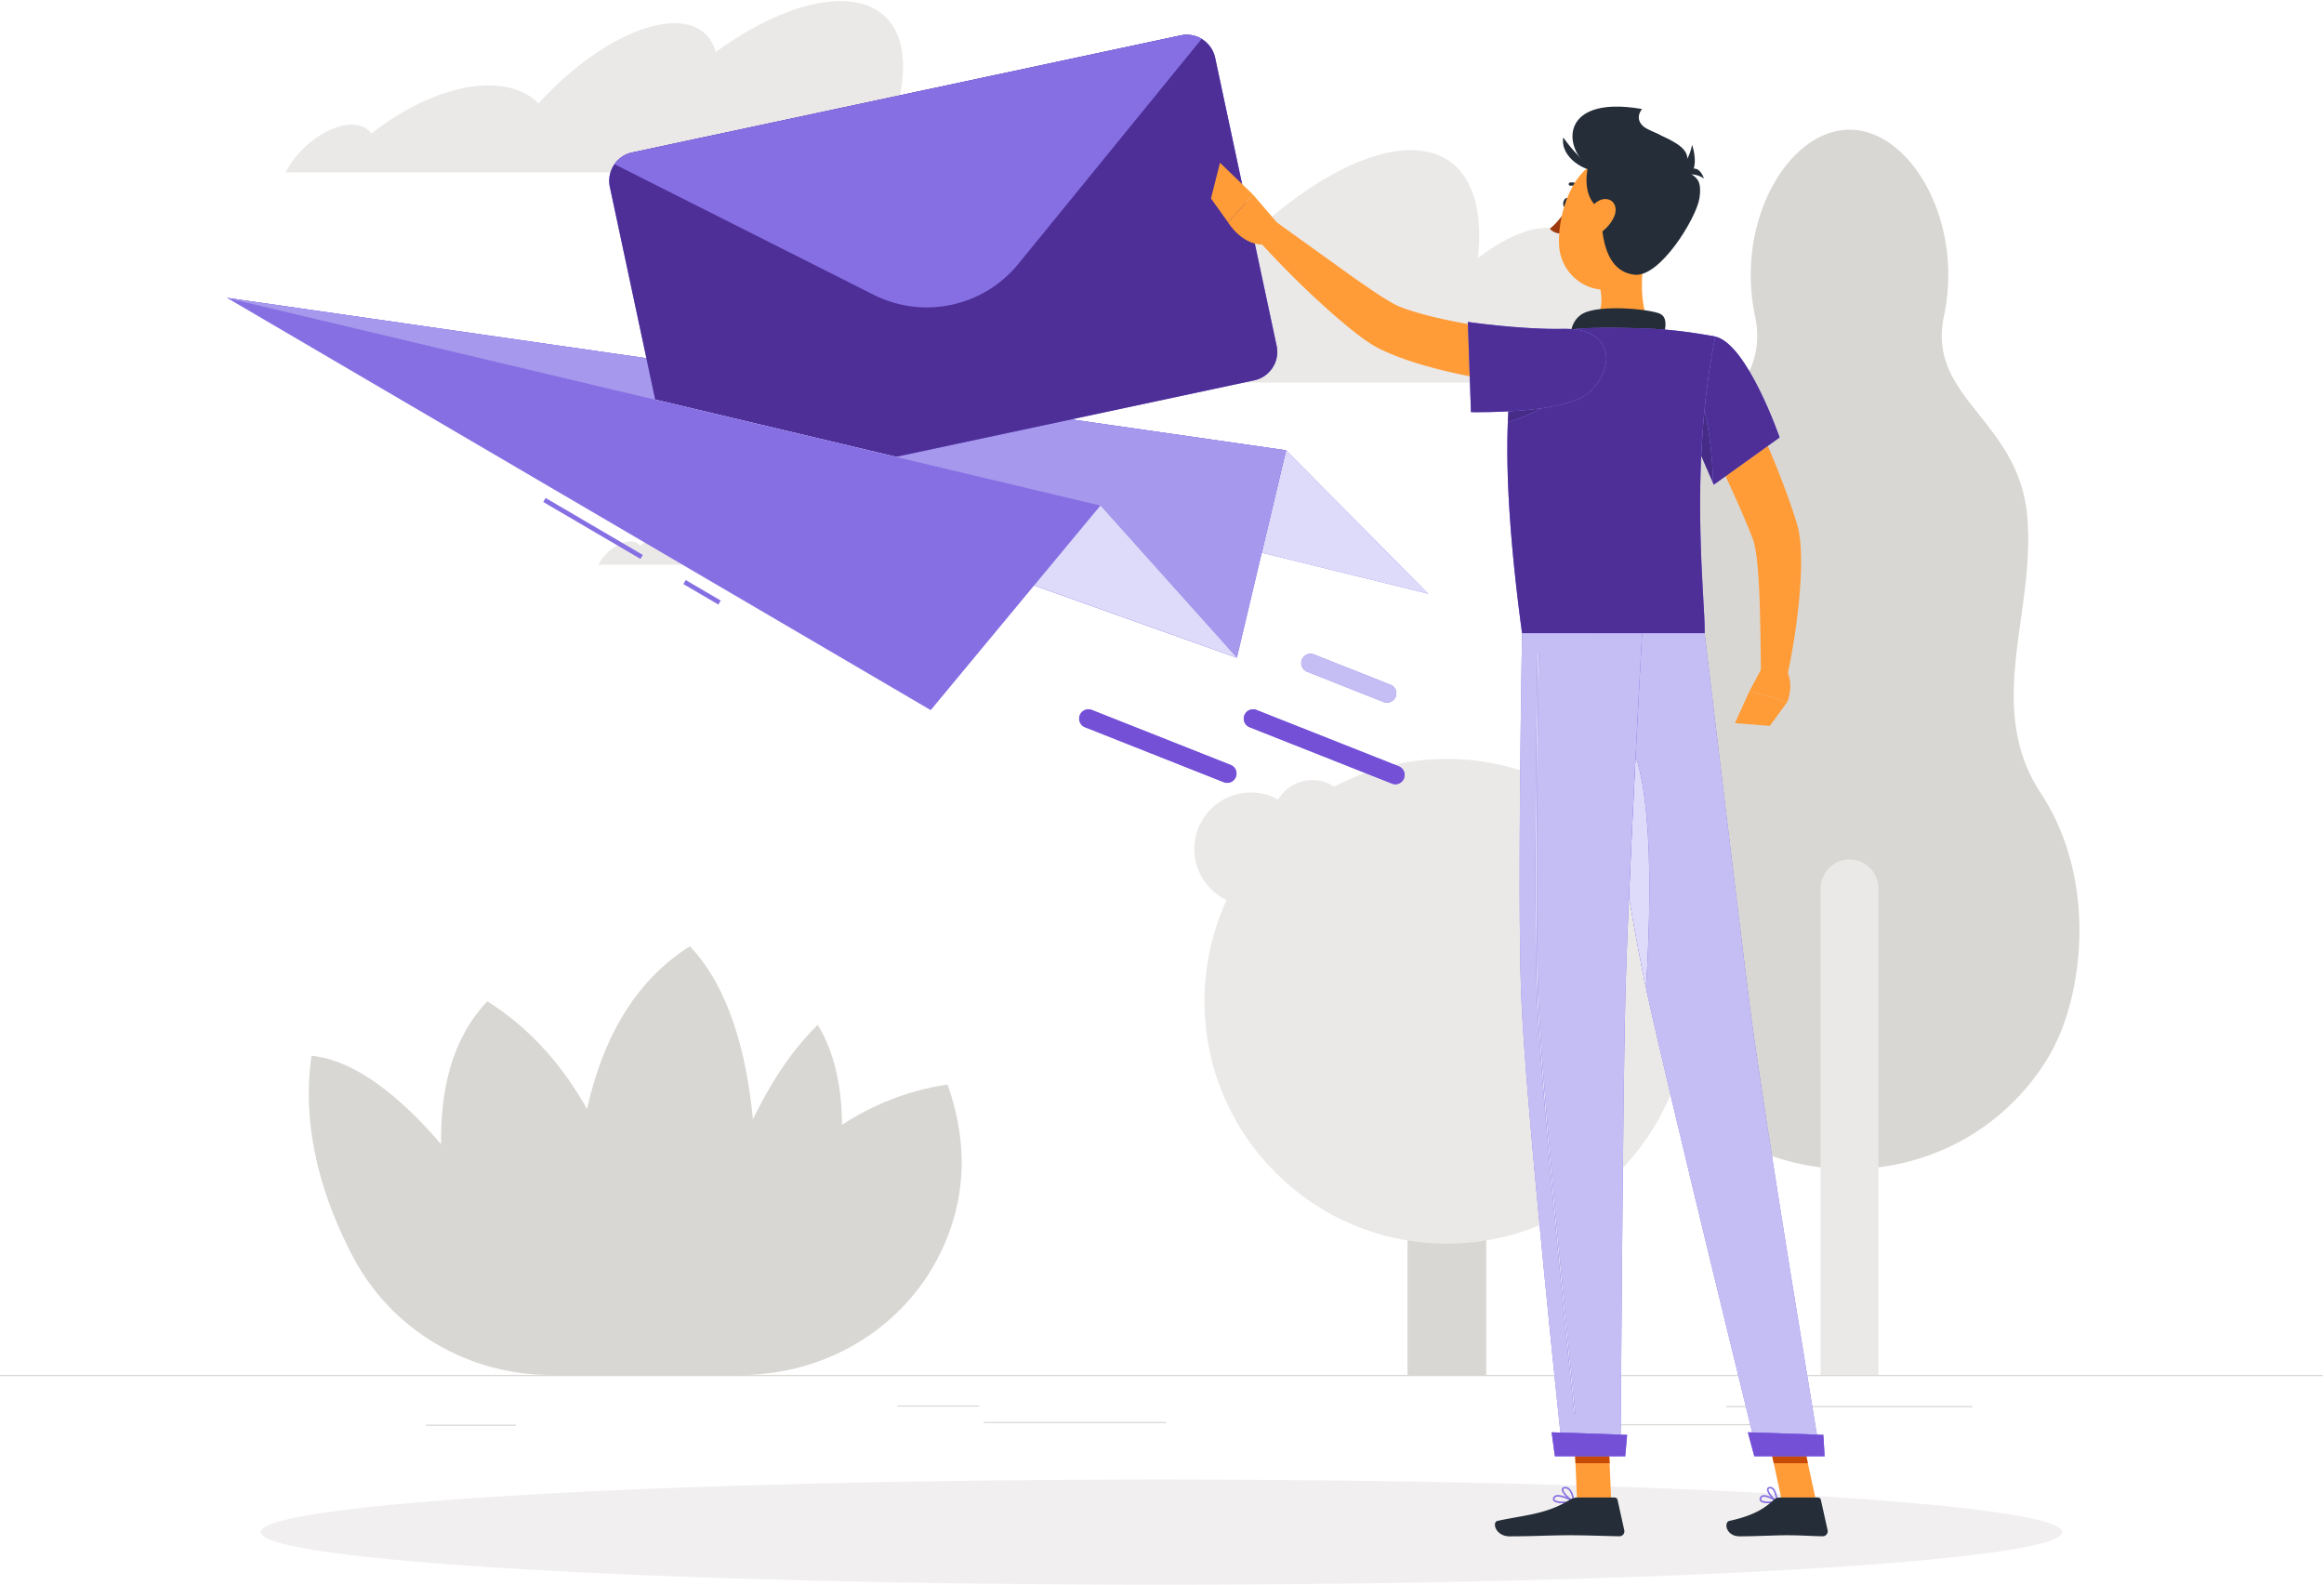 <svg xmlns="http://www.w3.org/2000/svg" fill="none" viewBox="0 0 667 455"><path fill="#D9D7D4" d="M0 394.929h666.667v-.333H0v.333Zm457.684 14.122h45.872v-.334h-45.872v.334Zm-335.442-.167h25.813v.333h-25.813v-.333Zm160.106-.449h52.318v-.334h-52.318v.334Zm-24.721-4.741h23.388v-.333h-23.388v.333Zm237.8.167h70.648v-.333h-70.648v.333Zm90.324-176.16c-16.408-24.969-1.427-51.816-3.924-79.592-2.497-27.776-28.893-33.84-23.9-57.384 5.792-27.297-9.629-53.505-27.109-53.505-17.479 0-32.9 26.208-27.11 53.505 4.994 23.544-21.402 29.608-23.9 57.384-2.496 27.776 12.486 54.623-3.922 79.592-16.41 24.97-12.103 58.044-2.855 74.459a64.424 64.424 0 0 0 8.817 12.065c26.24 28.419 71.699 28.419 97.94 0 3.27-3.541 6.27-7.544 8.816-12.065 9.25-16.415 13.555-49.489-2.853-74.459Z"/><path fill="#EBE9E8" d="M539.111 394.596h-16.586V254.949c0-4.56 3.731-8.292 8.292-8.292 4.562 0 8.294 3.732 8.294 8.292v139.647Z"/><path fill="#D9D7D4" d="M426.546 394.596h-22.581V254.96c0-6.21 5.08-11.291 11.291-11.291 6.21 0 11.29 5.081 11.29 11.291v139.636Z"/><path fill="#EBE9E8" d="M484.812 287.371c0 38.414-31.141 69.556-69.557 69.556-38.415 0-69.558-31.142-69.558-69.556 0-38.416 31.143-69.558 69.558-69.558 38.416 0 69.557 31.142 69.557 69.558Z"/><path fill="#EBE9E8" d="M497.796 259.899c0 15.14-12.273 27.412-27.41 27.412-15.139 0-27.412-12.272-27.412-27.412 0-15.138 12.273-27.411 27.412-27.411 15.137 0 27.41 12.273 27.41 27.411Zm-122.563-16.23c0 8.963-7.265 16.23-16.23 16.23-8.964 0-16.23-7.267-16.23-16.23 0-8.964 7.266-16.229 16.23-16.229 8.965 0 16.23 7.265 16.23 16.229Z"/><path fill="#EBE9E8" d="M388.037 235.267c0 6.29-5.1 11.39-11.392 11.39-6.29 0-11.391-5.1-11.391-11.39 0-6.292 5.101-11.392 11.391-11.392 6.292 0 11.392 5.1 11.392 11.392Z"/><path fill="#D9D7D4" d="M271.959 311.253c-11.582 1.721-21.62 5.919-30.288 11.557-.083-10.553-2.015-20.578-6.975-28.672-7.551 7.359-13.666 16.875-18.608 27.111-1.849-19.245-6.901-37.888-18.089-49.672-16.763 10.543-25.403 28.119-29.513 46.731-6.679-11.927-15.894-22.935-28.618-30.938-10.257 10.802-13.53 25.739-13.258 41.035-11.651-13.564-24.591-24.155-37.203-25.399-3.106 21.487 3.508 41.745 11.912 57.718 11.024 20.951 32.955 33.872 56.629 33.872h54.78c23.348 0 45.237-12.457 56.192-33.076 6.939-13.056 10.239-29.875 3.039-50.267Z"/><path fill="#EBE9E8" d="M256.341 34.25c6.77-19.83 1.396-33.947-15.152-33.947-10.378 0-23.246 5.557-35.776 14.602-1.415-5.157-5.403-8.246-11.816-8.246-11.29 0-26.85 9.55-39.056 23.023-2.954-3.005-7.227-4.845-12.72-5.14-10.803-.607-23.887 4.88-35.264 13.803-.984-1.493-2.675-2.43-5.006-2.569-6.226-.348-14.653 5.19-18.84 12.363-.26.45-.492.885-.723 1.32h177.639c.531-6.252-.574-11.478-3.286-15.21v.001Zm.547 120.39c3.308-9.685.683-16.58-7.4-16.58-5.069 0-11.355 2.713-17.476 7.132-.691-2.519-2.639-4.028-5.772-4.028-5.515 0-13.115 4.664-19.077 11.245-1.443-1.466-3.53-2.366-6.214-2.51-5.277-.296-11.668 2.384-17.225 6.742-.48-.729-1.307-1.186-2.445-1.254-3.042-.17-7.158 2.536-9.202 6.038-.128.22-.241.432-.354.644h86.772c.258-3.053-.282-5.605-1.607-7.429Zm200.133-73.25c-.676-.1-1.362-.15-2.058-.15.638-9.675-3.06-15.852-10.959-15.852-5.701 0-12.695 3.225-19.824 8.682 2.04-18.778-4.492-30.983-19.283-30.983-11.93 0-27.037 7.938-41.956 20.886-1.306-7.367-5.702-11.782-13.088-11.782-12.977 0-31.413 13.644-46.197 32.894h-.019c-3.194-4.292-7.993-6.945-14.302-7.368-12.355-.868-27.695 6.97-41.296 19.747-1.036-2.157-2.92-3.498-5.615-3.672-6.756-.47-16.067 6.575-21.475 16.001h246.948c5.796-14.29 1.178-26.79-10.876-28.403Z"/><path fill="#F1EFEF" d="M591.851 439.716c0 8.338-115.742 15.097-258.518 15.097-142.776 0-258.519-6.759-258.519-15.097 0-8.339 115.743-15.099 258.519-15.099s258.518 6.76 258.518 15.099Z"/><path fill="#866FE3" d="m65.143 85.48 303.961 43.753 40.793 41.167L65.143 85.48Z"/><path fill="#DDDBF9" d="m409.897 170.4-47.76-11.764 6.967-29.403 40.793 41.167Z"/><path fill="#866FE3" d="m65.143 85.48 303.961 43.753-14.106 59.527L65.143 85.48Z"/><path fill="#A598ED" d="m354.998 188.76-39.145-43.699-58.729-13.957 50.341-10.743 61.639 8.872-6.967 29.403-7.139 30.124Zm-166.94-74.07L65.143 85.48l120.379 17.328 2.536 11.882Z"/><path fill="#866FE3" d="m348.756 16.565 17.651 82.703c.956 4.48-1.928 8.927-6.407 9.881l-157.44 33.599c-4.479.956-8.924-1.927-9.88-6.405L175.031 53.64c-.5-2.34.05-4.68 1.328-6.513a8.321 8.321 0 0 1 5.077-3.37L338.875 10.16a8.34 8.34 0 0 1 9.881 6.405Z"/><path fill="#4D2F97" d="M200.828 142.931c-3.841 0-7.318-2.69-8.15-6.588l-1.252-5.866 25.708 9.16-14.576 3.111a8.245 8.245 0 0 1-1.73.183Zm56.294-11.827-69.066-16.413-13.028-61.051a8.331 8.331 0 0 1 1.328-6.513 8.326 8.326 0 0 1 5.078-3.37L338.872 10.16a8.343 8.343 0 0 1 9.882 6.405l17.65 82.703a8.27 8.27 0 0 1 .183 1.724c.003 3.844-2.688 7.325-6.589 8.157l-3.014.644-17.312 3.695-.333.071-15.712 3.353-.333.071-66.172 14.121Z"/><path fill="#866FE3" d="m344.885 11.161-52.608 64.576c-10.048 12.334-27.325 16.02-41.532 8.864l-74.387-37.474a8.329 8.329 0 0 1 5.078-3.37L338.874 10.16a8.33 8.33 0 0 1 6.011 1.001ZM65.143 85.481l250.71 59.58 39.145 43.699L65.143 85.48Z"/><path fill="#DDDBF9" d="m354.998 188.76-15.324-5.46-.333-.119-15.712-5.599-.333-.118-66.159-23.574-24.887-8.868-.32-.113-9.097-3.241-5.697-2.031-25.708-9.16L65.143 85.481l250.71 59.58 39.145 43.699Z"/><path fill="#866FE3" d="m183.817 160.409-27.896-16.341.675-1.151 27.896 16.342-.675 1.15Zm22.358 13.099-10.034-5.879.674-1.151 10.035 5.879-.675 1.151ZM65.143 85.48l250.71 59.581-48.732 58.741L65.143 85.481Zm335.337 139.6a2.63 2.63 0 0 1-.98-.19l-40.846-16.17a2.651 2.651 0 0 1-1.466-1.42 2.666 2.666 0 0 1 .532-2.917 2.665 2.665 0 0 1 2.898-.622l40.846 16.172a2.679 2.679 0 0 1 1.35 1.197c.297.544.396 1.174.28 1.783a2.668 2.668 0 0 1-2.614 2.167Z"/><path fill="#7450D7" d="M400.479 225.08c-.325 0-.657-.062-.98-.19l-40.845-16.17a2.667 2.667 0 0 1-1.685-2.438 2.66 2.66 0 0 1 .752-1.898 2.645 2.645 0 0 1 1.873-.81 2.66 2.66 0 0 1 1.024.187l40.845 16.172a2.668 2.668 0 0 1-.984 5.147Z"/><path fill="#866FE3" d="M398.074 201.659c-.326 0-.659-.062-.982-.188l-21.936-8.686a2.667 2.667 0 0 1-1.685-2.437 2.66 2.66 0 0 1 .188-1.024 2.649 2.649 0 0 1 1.419-1.467 2.685 2.685 0 0 1 1.018-.219c.35-.005.698.06 1.024.189l21.936 8.685a2.67 2.67 0 0 1 1.643 2.981 2.669 2.669 0 0 1-2.625 2.166Z"/><path fill="#C4BEF4" d="M398.073 201.659c-.325 0-.658-.062-.981-.188l-21.936-8.686a2.651 2.651 0 0 1-1.466-1.42 2.657 2.657 0 0 1-.031-2.041 2.663 2.663 0 0 1 3.461-1.497l21.936 8.685a2.667 2.667 0 0 1 1.685 2.438 2.671 2.671 0 0 1-2.668 2.709Z"/><path fill="#866FE3" d="M352.215 224.676c-.326 0-.658-.061-.98-.188l-39.826-15.768a2.69 2.69 0 0 1-.874-.564 2.68 2.68 0 0 1-.81-1.873 2.675 2.675 0 0 1 .751-1.898 2.666 2.666 0 0 1 2.897-.624l39.824 15.768a2.666 2.666 0 0 1 1.635 2.979 2.67 2.67 0 0 1-2.617 2.168Z"/><path fill="#7450D7" d="M352.214 224.676c-.325 0-.657-.061-.98-.188l-11.561-4.577-.333-.132-15.712-6.222-.334-.132-11.885-4.705a2.69 2.69 0 0 1-.874-.564 2.68 2.68 0 0 1-.81-1.874 2.67 2.67 0 0 1 2.625-2.708 2.67 2.67 0 0 1 1.023.187l39.824 15.768c.498.197.926.539 1.227.982a2.664 2.664 0 0 1 .27 2.48 2.66 2.66 0 0 1-2.48 1.685Z"/><path fill="#FF9C37" d="M496.402 104.492a366.893 366.893 0 0 1 9.848 20.872c3.053 7.073 5.956 14.221 8.452 21.721l.912 2.844c.153.506.39 1.336.514 1.927.124.616.259 1.252.331 1.815.352 2.324.415 4.421.455 6.486.065 4.112-.214 8.034-.555 11.932a191.571 191.571 0 0 1-3.631 22.966l-7.31-.812c-.095-7.511-.166-15.095-.426-22.492-.132-3.692-.344-7.376-.717-10.85a43.42 43.42 0 0 0-.793-4.833c-.075-.375-.175-.66-.26-.971-.106-.33-.151-.408-.296-.802l-1.006-2.522c-2.785-6.746-5.921-13.553-9.117-20.325l-9.68-20.312 13.279-6.644Z"/><path fill="#FF9C37" d="m505.523 191.959-3.414 6.384 10.903 3.041s2.076-5.136-.397-9.185l-7.092-.24Z"/><path fill="#FF9C37" d="m497.932 207.546 10.024.791 5.058-6.953-10.902-3.042-4.18 9.204Z"/><path fill="#242D38" d="M450.499 58.417c-.156.775-.695 1.32-1.2 1.216-.507-.104-.79-.814-.632-1.589.157-.773.696-1.319 1.2-1.215.506.103.789.815.632 1.588Z"/><path fill="#9E3A0E" d="M449.872 59.75s-2.668 4.108-5.044 5.87c1.109 1.557 3.557 1.445 3.557 1.445l1.487-7.315Z"/><path fill="#242D38" d="M454.206 54.695a.47.47 0 0 1-.341-.15c-1.388-1.504-3.038-1.26-3.111-1.25a.466.466 0 0 1-.523-.383.464.464 0 0 1 .37-.532c.089-.016 2.204-.35 3.946 1.535a.466.466 0 0 1-.025.656l-.316.124Z"/><path fill="#FF9C37" d="M472.553 69.307c-1.404 7.166-2.806 20.296 2.206 25.077 0 0-1.957 7.269-15.273 7.269-14.641 0-6.997-7.268-6.997-7.268 7.99-1.908 7.785-7.837 6.393-13.405l13.671-11.673Z"/><path fill="#242D38" d="M476.769 98.91c1.058-3.513 2.222-7.53-.186-8.79-2.65-1.384-17.151-2.797-22.15-.198-5 2.6-3.581 9.722-3.581 9.722l25.917-.735v.001Z"/><path fill="#866FE3" d="m506.299 429.559-.286.029a.633.633 0 0 0-.429.312c-.209.383-.085.544-.045.597.42.55 2.422.559 3.882.311-.842-.52-2.232-1.249-3.122-1.249Zm1.224 1.866c-1.004 0-1.975-.153-2.352-.647-.159-.207-.287-.566.008-1.102.153-.28.4-.461.728-.54 1.438-.331 4.134 1.517 4.249 1.594l.096.235-.172.183c-.503.121-1.547.277-2.557.277Z"/><path fill="#866FE3" d="m508.048 427.184-.104.006c-.303.037-.328.176-.34.235-.121.647 1.127 2.269 2.135 3.031-.115-.825-.428-2.472-1.158-3.068a.82.82 0 0 0-.533-.204Zm1.979 3.971-.111-.028c-1.013-.55-2.975-2.694-2.768-3.788.039-.198.184-.54.739-.61.352-.04.692.056.988.299 1.138.929 1.373 3.756 1.382 3.876l-.105.212-.125.039Zm-62.875-1.63c-.162 0-.313.017-.448.053-.214.059-.362.164-.453.324-.167.29-.107.432-.047.514.442.612 2.916.644 4.754.39-.91-.466-2.66-1.281-3.806-1.281Zm1.552 1.902c-1.256 0-2.468-.174-2.876-.739-.142-.198-.254-.535.019-1.015.153-.269.403-.451.737-.543 1.62-.433 5.054 1.509 5.198 1.592l.113.238-.184.191c-.625.125-1.835.276-3.007.276Z"/><path fill="#866FE3" d="m449.275 427.184-.139.006c-.418.043-.444.207-.453.262-.107.665 1.484 2.331 2.69 3.053-.124-.769-.475-2.348-1.292-3.02-.224-.193-.51-.3-.806-.301Zm2.389 3.971-.094-.02c-1.182-.53-3.524-2.647-3.346-3.757.043-.261.227-.583.864-.649.475-.045.907.085 1.287.398 1.247 1.024 1.509 3.661 1.52 3.773l-.095.212-.136.043Z"/><path fill="#FF9C37" d="M462.435 430.923h-9.796l-.975-22.683h9.796l.975 22.683Zm58.811 0h-9.795l-4.924-22.683h9.796l4.923 22.683Z"/><path fill="#242D38" d="M510.757 429.788h11.004c.402 0 .748.278.835.669l1.935 8.708c.201.901-.508 1.758-1.435 1.741-3.841-.066-5.708-.29-10.547-.29-2.977 0-9.112.308-13.222.308-4.02 0-4.648-4.065-2.964-4.434 7.546-1.65 10.389-3.927 12.805-6.098a2.376 2.376 0 0 1 1.589-.604Zm-58.05 0h10.697c.401 0 .747.278.835.669l1.934 8.708c.2.901-.485 1.758-1.41 1.741-3.858-.065-9.434-.29-14.284-.29-5.671 0-10.568.308-17.219.308-4.02 0-5.136-4.065-3.453-4.434 7.662-1.676 13.918-1.855 20.541-5.937.719-.444 1.515-.765 2.359-.765Z"/><path fill="#FF9C37" d="M447.974 111.589a227.326 227.326 0 0 1-24.409-3.245c-4.041-.776-8.091-1.643-12.139-2.733-4.052-1.087-8.113-2.318-12.216-4.031a64.931 64.931 0 0 1-3.096-1.387 29.39 29.39 0 0 1-3.326-1.94c-1.927-1.273-3.575-2.584-5.215-3.892-3.263-2.612-6.297-5.328-9.292-8.07a275.83 275.83 0 0 1-17.068-17.228l4.905-5.48 19.346 13.902a334.578 334.578 0 0 0 9.586 6.672 77.45 77.45 0 0 0 4.664 2.875c.618.356 1.26.67 1.92.941.792.31 1.596.616 2.439.899 6.772 2.259 14.429 3.71 22.035 4.935 7.613 1.205 15.48 2.197 23.08 2.985l-1.214 14.797Z"/><path fill="#866FE3" d="M492.297 96.6c9.18 2.103 18.461 28.947 18.461 28.947l-18.897 13.554s-5.28-12.502-10.472-23.436c-5.441-11.454 1.522-21.218 10.908-19.066Z"/><path fill="#4D2F97" d="M491.861 139.101s-1.462-3.465-3.605-8.34v-.006c1.631 3.708 2.868 6.601 3.371 7.777-.092-6.856-1.022-14.855-2.451-20.811.673-6.948 1.675-14.057 3.121-21.122 0 0-.317-.063-.886-.17.292.046.588.102.886.17 9.18 2.104 18.462 28.948 18.462 28.948l-3.388 2.43-12.122 8.694-3.388 2.43Z"/><path fill="#866FE3" d="m487.001 111.264-3.747 8.387c3.88 8.374 7.427 16.666 8.373 18.881-.133-9.908-2.013-22.2-4.626-27.268Z"/><path fill="#462C86" d="M491.627 138.532c-.503-1.176-1.74-4.069-3.371-7.777.195-4.24.491-8.606.92-13.034 1.429 5.956 2.359 13.955 2.451 20.811Z"/><path fill="#866FE3" d="M437.421 97.104s-10.425 11.776-.579 84.663h52.391c.36-8.042-4.693-47.275 3.064-85.168 0 0-8.98-1.802-17.539-2.215-6.693-.323-16.385-.536-22.27.001-7.759.708-15.067 2.72-15.067 2.72Z"/><path fill="#4D2F97" d="M489.233 181.767h-52.391c-3.159-23.382-4.232-40.475-4.231-52.908 0-2.803.055-5.367.152-7.715 2.956-.92 6.403-2.217 9.84-4.012 5.578-.808 10.79-2.165 13.355-4.439 3.196-2.833 5.045-6.526 5.043-9.854-.006-4.126-2.854-7.688-9.514-8.355.332-.036.666-.07 1-.099 2.595-.237 5.928-.328 9.419-.328 4.428 0 9.109.147 12.852.327 8.559.413 17.539 2.215 17.539 2.215-1.447 7.065-2.448 14.174-3.122 21.122a259.217 259.217 0 0 0-.92 13.034v.006c-.21 4.664-.313 9.333-.31 14.002.001 17.136 1.308 30.705 1.306 36.041 0 .359-.006.68-.018.963Zm-56.419-61.756c.033-.668.069-1.32.108-1.952.003 0 .003 0 .004-.002-.04.634-.077 1.284-.112 1.954Z"/><path fill="#866FE3" d="M433.546 111.264c-.346 2.761-.613 6.027-.786 9.88 4.333-1.347 9.72-3.505 14.586-6.853l-13.8-3.027Z"/><path fill="#462C86" d="M432.76 121.144c.049-1.073.104-2.101.166-3.087 3.05-.169 6.426-.453 9.678-.925-3.438 1.795-6.884 3.092-9.84 4.012h-.004Z"/><path fill="#866FE3" d="M455.958 112.693c-7.009 6.211-33.786 5.59-33.786 5.59l-.883-25.886s15.18 2.225 27.293 1.98c14.962-.303 15.067 11.5 7.376 18.316Z"/><path fill="#4D2F97" d="M424.188 118.3c-1.272 0-2.016-.018-2.016-.018l-.883-25.885s13.633 2 25.369 2c.648 0 1.29-.008 1.924-.02.188-.003.375-.005.56-.005 8.34 0 11.854 3.888 11.859 8.466.003 3.328-1.847 7.022-5.043 9.855-2.565 2.273-7.777 3.631-13.354 4.439-3.252.472-6.628.756-9.678.925l-.004.001c-3.629.202-6.796.242-8.734.242Z"/><path fill="#FF9C37" d="m366.359 63.716-6.723-7.85-7.177 7.95s4.419 7.433 11.455 6.261l2.445-6.36Z"/><path fill="#FF9C37" d="m350.142 46.71-2.585 10.243 4.902 6.863 7.178-7.95-9.495-9.156Z"/><path fill="#C74A07" d="m451.668 408.245.501 11.694h9.799l-.5-11.694h-9.8Zm64.66 0h-9.8l2.544 11.694h9.798l-2.542-11.694Z"/><path fill="#242D38" d="M457.567 48.681c-8.788-4.06-11.566-21.784 13.712-17.394 0 0-3.808 4.222 3.929 6.89 7.737 2.665 1.26 19.24-17.641 10.504Z"/><path fill="#FF9C37" d="M476.654 62.025c-2.516 9.39-3.513 15.014-9.307 18.918-8.716 5.873-19.568-.868-19.908-10.82-.304-8.958 3.863-22.81 13.938-24.7 9.928-1.866 17.794 7.212 15.277 16.602Z"/><path fill="#242D38" d="M470.933 36.059c5.983 3.345 14.092 5.34 13.276 10.082-.997 5.798 4.902 2.17 3.528 10.808-.897 5.64-11.3 22.73-18.623 21.896-11.008-1.254-9.613-18.07-9.649-26.905-.022-5.21-.265-22.444 11.468-15.881Z"/><path fill="#242D38" d="M458.145 43.547c-2.666.63-6.2 15.998 4.13 17.406 11.888 1.62-4.13-17.406-4.13-17.406Z"/><path fill="#242D38" d="M458.416 49.001c-3.269.288-10.64-3.645-9.76-9.56 0 0 4.699 6.922 9.76 9.56Z"/><path fill="#FF9C37" d="M463.262 62.181c-1.023 2.332-2.958 4.167-4.832 5.143-2.818 1.466-4.402-.68-3.764-3.499.574-2.537 2.732-6.358 5.63-6.67 2.855-.309 4.135 2.36 2.966 5.026Z"/><path fill="#242D38" d="M477.928 51.33c1.98-1.007 6.485-3.29 7.713-9.767 0 0 4.4 12.289-7.713 9.766v.001Z"/><path fill="#242D38" d="M489.058 51.2c-.987-.579-3.231-1.897-6.38-.628 0 0 4.104-5.327 6.38.628Z"/><path fill="#866FE3" d="M455.428 181.767s11.116 74.856 17.218 102.901c6.683 30.709 31.86 133.005 31.86 133.005h17.942s-16.603-99.817-20.416-130.222c-4.139-33.002-12.798-105.684-12.798-105.684h-33.806Z"/><path fill="#C4BEF4" d="m521.465 411.742-18.572-.636c-5.661-23.073-24.587-100.43-30.247-126.438-.081-.373-.162-.755-.245-1.144.493-7.871.968-18.108.967-28.483-.002-14.369-.914-28.998-3.947-37.965a7430.936 7430.936 0 0 1 1.86-35.309h-15.853 33.806s8.659 72.682 12.798 105.684c3.253 25.937 15.812 102.381 19.433 124.291Z"/><path fill="#866FE3" d="m501.641 411.064 1.853 6.889h20.184l-.371-6.148-21.666-.741Z"/><path fill="#7450D7" d="M523.678 417.953h-20.184l-1.853-6.889 21.666.741.371 6.148Z"/><path fill="#866FE3" d="M462.452 208.437c12.853 2.52 11.493 50.454 9.947 75.108-3.706-17.428-9.134-50.961-12.84-74.761.854-.425 1.813-.559 2.893-.347Z"/><path fill="#DDDBF9" d="M472.399 283.545c-1.436-6.751-3.129-15.917-4.881-25.998.57-13.41 1.265-27.839 1.902-40.471 3.034 8.967 3.946 23.596 3.947 37.965.001 10.375-.473 20.612-.967 28.483l-.001.021Z"/><path fill="#866FE3" d="M436.844 181.767s-1.349 73.234-.284 103.106c1.108 31.071 11.96 132.8 11.96 132.8h16.593s.61-99.914 1.348-130.429c.804-33.264 4.82-105.477 4.82-105.477h-34.437Z"/><path fill="#C4BEF4" d="m465.148 411.742-17.318-.591a6513.334 6513.334 0 0 1-5.962-59.498c-2.484-26.163-4.826-53.212-5.31-66.78-.302-8.445-.41-20.356-.41-33.098-.001-32.328.694-70.008.694-70.008h34.437s-.859 15.43-1.86 35.309a5410.978 5410.978 0 0 0-1.903 40.471c-.469 11.045-.854 21.397-1.052 29.485l-.005.212c-.513 21.208-.964 75.94-1.192 107.352l-.003.333-.096 13.788-.001.334-.019 2.691Zm-24.44-159.894c0 12.733.108 24.639.407 33.032.872 24.441 7.769 92.569 10.693 120.725l.166.149.017-.001.148-.182c-2.924-28.154-9.819-96.272-10.691-120.704-.298-8.391-.406-20.292-.406-33.023 0-25.112.414-53.452.593-64.44l-.164-.169-.168.164c-.18 10.989-.595 39.332-.595 64.449Z"/><path fill="#866FE3" d="m451.974 405.754-.165-.149c-2.924-28.156-9.821-96.284-10.693-120.725-.89-24.948-.083-80.921.188-97.481l.166-.164h.002l.164.169c-.27 16.559-1.076 72.524-.187 97.463.872 24.432 7.767 92.55 10.691 120.704l-.148.182-.018.001Z"/><path fill="#DDDBF9" d="m451.974 405.754-.165-.149c-2.924-28.156-9.821-96.284-10.693-120.725-.299-8.393-.407-20.299-.407-33.032 0-25.117.415-53.46.595-64.449l.166-.164h.002l.164.169c-.179 10.988-.594 39.328-.594 64.44 0 12.731.108 24.632.407 33.023.872 24.432 7.767 92.55 10.691 120.704l-.148.182-.018.001Z"/><path fill="#866FE3" d="m445.324 411.064.936 6.889h20.186l.545-6.148-21.667-.741Z"/><path fill="#7450D7" d="M466.446 417.953H446.26l-.936-6.889 21.667.741-.545 6.148Z"/></svg>